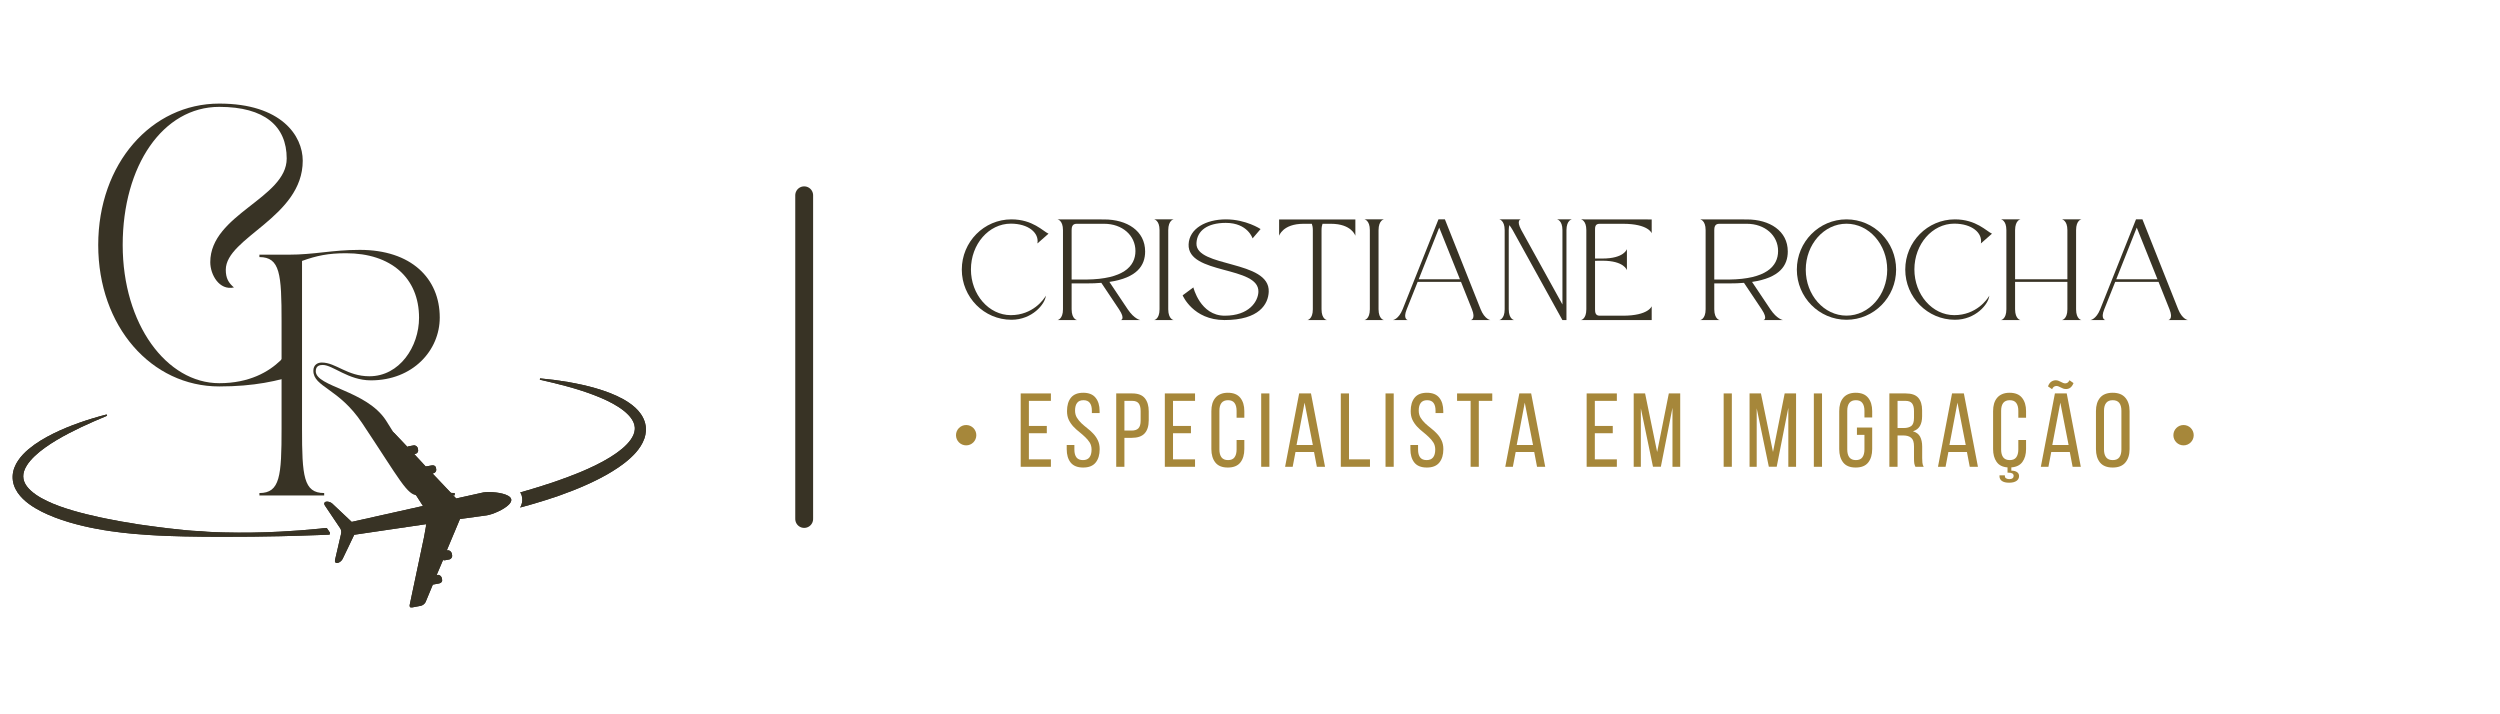 <svg xmlns="http://www.w3.org/2000/svg" xmlns:xlink="http://www.w3.org/1999/xlink" width="700" zoomAndPan="magnify" viewBox="0 0 525 150" height="200" preserveAspectRatio="xMidYMid meet" version="1.0"><defs><g/><clipPath id="78576ee183"><path d="M 42 109 L 43 109 L 43 110 L 42 110 Z M 42 109 " clip-rule="nonzero"/></clipPath><clipPath id="22ee6a7f36"><path d="M 6.938 65.32 L 136.699 82.469 L 129.727 135.223 L -0.035 118.074 Z M 6.938 65.32 " clip-rule="nonzero"/></clipPath><clipPath id="2bd0366ad7"><path d="M 6.938 65.32 L 136.699 82.469 L 129.727 135.223 L -0.035 118.074 Z M 6.938 65.32 " clip-rule="nonzero"/></clipPath><clipPath id="f716391f65"><path d="M 109 79 L 136 79 L 136 107 L 109 107 Z M 109 79 " clip-rule="nonzero"/></clipPath><clipPath id="507529425b"><path d="M 6.938 65.32 L 136.699 82.469 L 129.727 135.223 L -0.035 118.074 Z M 6.938 65.32 " clip-rule="nonzero"/></clipPath><clipPath id="df7ac7c69d"><path d="M 6.938 65.32 L 136.699 82.469 L 129.727 135.223 L -0.035 118.074 Z M 6.938 65.32 " clip-rule="nonzero"/></clipPath><clipPath id="3982db54ae"><path d="M 112.254 79.238 L 136.844 82.488 L 133.207 110.02 L 108.617 106.77 Z M 112.254 79.238 " clip-rule="nonzero"/></clipPath><clipPath id="59c3841b4f"><path d="M 112.254 79.238 L 136.711 82.469 L 133.074 110 L 108.617 106.77 Z M 112.254 79.238 " clip-rule="nonzero"/></clipPath><clipPath id="4291be195e"><path d="M 2 87 L 70 87 L 70 113 L 2 113 Z M 2 87 " clip-rule="nonzero"/></clipPath><clipPath id="bf642da462"><path d="M 6.938 65.32 L 136.699 82.469 L 129.727 135.223 L -0.035 118.074 Z M 6.938 65.32 " clip-rule="nonzero"/></clipPath><clipPath id="c2420fd8db"><path d="M 6.938 65.32 L 136.699 82.469 L 129.727 135.223 L -0.035 118.074 Z M 6.938 65.32 " clip-rule="nonzero"/></clipPath><clipPath id="3e0f8e661d"><path d="M 109 79 L 136 79 L 136 107 L 109 107 Z M 109 79 " clip-rule="nonzero"/></clipPath><clipPath id="2fbab1af0f"><path d="M 6.938 65.32 L 136.699 82.469 L 129.727 135.223 L -0.035 118.074 Z M 6.938 65.32 " clip-rule="nonzero"/></clipPath><clipPath id="7ad0fad708"><path d="M 6.938 65.32 L 136.699 82.469 L 129.727 135.223 L -0.035 118.074 Z M 6.938 65.32 " clip-rule="nonzero"/></clipPath><clipPath id="d0bbb6edbf"><path d="M 112.254 79.238 L 136.844 82.488 L 133.207 110.02 L 108.617 106.77 Z M 112.254 79.238 " clip-rule="nonzero"/></clipPath><clipPath id="1ccbc69f7c"><path d="M 112.254 79.238 L 136.711 82.469 L 133.074 110 L 108.617 106.77 Z M 112.254 79.238 " clip-rule="nonzero"/></clipPath><clipPath id="a8f982f8e2"><path d="M 2 87 L 70 87 L 70 113 L 2 113 Z M 2 87 " clip-rule="nonzero"/></clipPath><clipPath id="f891635481"><path d="M 6.938 65.32 L 136.699 82.469 L 129.727 135.223 L -0.035 118.074 Z M 6.938 65.32 " clip-rule="nonzero"/></clipPath><clipPath id="993a342490"><path d="M 6.938 65.32 L 136.699 82.469 L 129.727 135.223 L -0.035 118.074 Z M 6.938 65.32 " clip-rule="nonzero"/></clipPath><clipPath id="cb8b134c7c"><path d="M 88 129 L 89 129 L 89 130 L 88 130 Z M 88 129 " clip-rule="nonzero"/></clipPath><clipPath id="14fe6885c2"><path d="M 6.938 65.32 L 136.699 82.469 L 129.727 135.223 L -0.035 118.074 Z M 6.938 65.32 " clip-rule="nonzero"/></clipPath><clipPath id="1184a999b7"><path d="M 6.938 65.32 L 136.699 82.469 L 129.727 135.223 L -0.035 118.074 Z M 6.938 65.32 " clip-rule="nonzero"/></clipPath><clipPath id="326c35cbec"><path d="M 88.492 129.402 L 88.758 129.438 L 88.723 129.707 L 88.457 129.672 Z M 88.492 129.402 " clip-rule="nonzero"/></clipPath><clipPath id="a1482dd6d3"><path d="M 88.492 129.402 L 88.758 129.438 L 88.742 129.555 L 88.477 129.52 Z M 88.492 129.402 " clip-rule="nonzero"/></clipPath><clipPath id="637c5add1c"><path d="M 68 90 L 108 90 L 108 128 L 68 128 Z M 68 90 " clip-rule="nonzero"/></clipPath><clipPath id="cba81b6825"><path d="M 6.938 65.32 L 136.699 82.469 L 129.727 135.223 L -0.035 118.074 Z M 6.938 65.32 " clip-rule="nonzero"/></clipPath><clipPath id="99e786b03b"><path d="M 6.938 65.32 L 136.699 82.469 L 129.727 135.223 L -0.035 118.074 Z M 6.938 65.32 " clip-rule="nonzero"/></clipPath><clipPath id="1c963a9abf"><path d="M 200.758 89.254 L 205.027 89.254 L 205.027 93.527 L 200.758 93.527 Z M 200.758 89.254 " clip-rule="nonzero"/></clipPath><clipPath id="77acfc47e7"><path d="M 202.895 89.254 C 201.715 89.254 200.758 90.211 200.758 91.391 C 200.758 92.57 201.715 93.527 202.895 93.527 C 204.074 93.527 205.027 92.57 205.027 91.391 C 205.027 90.211 204.074 89.254 202.895 89.254 Z M 202.895 89.254 " clip-rule="nonzero"/></clipPath><clipPath id="cc353aeaab"><path d="M 456.41 89.254 L 460.68 89.254 L 460.68 93.527 L 456.41 93.527 Z M 456.41 89.254 " clip-rule="nonzero"/></clipPath><clipPath id="b6268f0967"><path d="M 458.547 89.254 C 457.367 89.254 456.41 90.211 456.41 91.391 C 456.41 92.57 457.367 93.527 458.547 93.527 C 459.723 93.527 460.68 92.57 460.68 91.391 C 460.68 90.211 459.723 89.254 458.547 89.254 Z M 458.547 89.254 " clip-rule="nonzero"/></clipPath></defs><path stroke-linecap="round" transform="matrix(0, -0.75, 0.75, 0, 167.005, 110.859)" fill="none" stroke-linejoin="miter" d="M 2.5 2.498 L 93.13 2.498 " stroke="#383325" stroke-width="5" stroke-opacity="1" stroke-miterlimit="4"/><g fill="#383325" fill-opacity="1"><g transform="translate(17.2, 80.012)"><g><path d="M 28.844 1.141 C 36.152 1.141 41.18 0 45.75 -1.484 L 45.75 -9.137 L 45.121 -9.137 C 45.121 -9.137 41.523 0.457 28.844 0.457 C 17.82 0.457 8.566 -11.879 8.566 -28.559 C 8.566 -45.234 17.02 -57.57 28.844 -57.57 C 38.379 -57.57 43.008 -53.516 43.008 -46.719 C 43.008 -38.379 26.957 -35.012 26.957 -24.957 C 26.957 -22.332 28.844 -18.961 31.926 -19.648 C 30.785 -20.617 30.215 -21.59 30.215 -23.359 C 30.215 -30.156 46.375 -34.383 46.375 -46.262 C 46.375 -51.461 41.922 -58.258 28.844 -58.258 C 14.621 -58.258 3.426 -45.691 3.426 -28.559 C 3.426 -11.422 14.621 1.141 28.844 1.141 Z M 28.844 1.141 "/></g></g></g><g fill="#383325" fill-opacity="1"><g transform="translate(52.961, 104.043)"><g><path d="M 1.516 0 L 15.117 0 L 15.117 -0.504 C 10.77 -0.504 10.465 -4.094 10.465 -14.055 L 10.465 -49.246 C 13.551 -50.359 15.977 -50.863 19.719 -50.863 C 29.121 -50.863 35.039 -45.707 35.039 -37.312 C 35.039 -31.246 30.941 -25.027 24.621 -25.027 C 19.922 -25.027 17.594 -27.91 14.613 -27.91 C 13.703 -27.91 12.844 -27.402 12.844 -26.191 C 12.844 -22.754 18.203 -22.551 23.105 -15.168 C 31.094 -3.184 32.512 0 34.836 0 L 42.57 0 L 42.57 -0.504 C 36.809 -0.504 32.105 -9.504 28.113 -15.723 C 24.016 -22.094 13.348 -22.801 13.348 -26.09 C 13.348 -27.25 14.207 -27.402 14.812 -27.402 C 16.938 -27.402 20.172 -24.168 24.926 -24.168 C 33.723 -24.168 39.387 -30.438 39.387 -37.363 C 39.387 -45.605 33.371 -51.57 22.602 -51.57 C 16.734 -51.57 13.145 -50.559 7.586 -50.559 L 1.516 -50.559 L 1.516 -50.055 C 5.863 -50.055 6.168 -46.465 6.168 -36.504 L 6.168 -14.055 C 6.168 -4.094 5.863 -0.504 1.516 -0.504 Z M 1.516 0 "/></g></g></g><g clip-path="url(#78576ee183)"><g clip-path="url(#22ee6a7f36)"><g clip-path="url(#2bd0366ad7)"><path fill="#383325" d="M 42.102 109.281 L 42.105 109.281 C 42.105 109.273 42.105 109.266 42.105 109.258 L 42.102 109.254 C 42.102 109.266 42.102 109.273 42.102 109.281 " fill-opacity="1" fill-rule="nonzero"/></g></g></g><g clip-path="url(#f716391f65)"><g clip-path="url(#507529425b)"><g clip-path="url(#df7ac7c69d)"><g clip-path="url(#3982db54ae)"><g clip-path="url(#59c3841b4f)"><path fill="#383325" d="M 109.23 103.41 C 109.234 103.414 109.238 103.418 109.242 103.422 C 109.289 103.496 109.32 103.562 109.387 103.641 C 109.574 103.977 109.621 104.305 109.66 104.621 C 109.738 105.23 109.609 105.793 109.371 106.309 C 109.332 106.398 109.273 106.484 109.227 106.57 C 109.223 106.574 109.219 106.578 109.219 106.582 C 109.23 106.578 109.238 106.578 109.25 106.574 C 109.484 106.512 109.715 106.449 109.949 106.387 C 110.668 106.191 111.387 105.992 112.102 105.781 C 113.945 105.246 115.777 104.664 117.594 104.023 C 119.477 103.348 121.352 102.625 123.191 101.793 C 125.031 100.965 126.848 100.059 128.594 98.98 C 129.469 98.441 130.328 97.867 131.156 97.223 C 131.98 96.578 132.777 95.871 133.504 95.055 C 133.867 94.645 134.207 94.203 134.512 93.723 C 134.82 93.242 135.09 92.719 135.293 92.152 C 135.496 91.586 135.625 90.969 135.641 90.34 C 135.648 90.184 135.645 90.023 135.633 89.867 L 135.625 89.75 L 135.613 89.621 L 135.586 89.402 C 135.535 89.086 135.465 88.781 135.363 88.488 C 135.168 87.902 134.879 87.367 134.539 86.891 C 134.203 86.414 133.82 85.996 133.414 85.621 C 132.602 84.879 131.711 84.293 130.801 83.789 C 128.977 82.793 127.066 82.105 125.141 81.543 C 123.215 80.98 121.262 80.566 119.305 80.223 C 117.348 79.887 115.379 79.633 113.41 79.457 L 113.367 79.742 C 115.293 80.168 117.207 80.621 119.102 81.145 C 120.992 81.66 122.859 82.25 124.672 82.938 C 125.578 83.285 126.473 83.656 127.34 84.066 C 128.203 84.477 129.047 84.926 129.832 85.43 C 130.613 85.934 131.348 86.492 131.953 87.125 C 132.551 87.75 133.016 88.449 133.203 89.16 C 133.25 89.336 133.281 89.52 133.297 89.688 L 133.309 89.84 L 133.309 89.961 C 133.309 90.051 133.305 90.137 133.301 90.227 C 133.27 90.582 133.18 90.941 133.031 91.297 C 132.738 92.008 132.227 92.695 131.617 93.324 C 131.008 93.961 130.301 94.543 129.547 95.078 C 128.793 95.617 128 96.117 127.176 96.586 C 125.527 97.516 123.789 98.336 122.016 99.082 C 120.238 99.82 118.422 100.508 116.586 101.133 C 115.668 101.441 114.746 101.754 113.816 102.043 C 113.293 102.211 112.766 102.371 112.234 102.531 C 111.832 102.652 111.426 102.773 111.023 102.895 C 110.473 103.055 109.926 103.215 109.371 103.371 C 109.367 103.371 109.363 103.371 109.359 103.375 C 109.316 103.383 109.273 103.398 109.23 103.41 " fill-opacity="1" fill-rule="nonzero"/></g></g></g></g></g><g clip-path="url(#4291be195e)"><g clip-path="url(#bf642da462)"><g clip-path="url(#c2420fd8db)"><path fill="#383325" d="M 2.652 99.996 C 2.629 100.617 2.719 101.25 2.906 101.84 C 3.098 102.43 3.383 102.973 3.711 103.457 C 4.379 104.426 5.207 105.18 6.07 105.82 C 6.938 106.461 7.848 106.988 8.773 107.457 C 9.699 107.93 10.648 108.324 11.602 108.691 C 13.508 109.414 15.449 109.98 17.406 110.441 C 18.383 110.672 19.363 110.883 20.348 111.062 C 21.332 111.25 22.32 111.41 23.309 111.551 C 24.852 111.777 26.395 111.953 27.941 112.094 C 28.945 112.188 29.949 112.262 30.949 112.328 C 32.363 112.422 33.777 112.492 35.191 112.547 C 37.559 112.637 39.922 112.684 42.285 112.707 C 43.242 112.715 44.199 112.723 45.156 112.727 C 45.793 112.73 46.43 112.73 47.066 112.73 C 51.016 112.734 54.969 112.695 58.918 112.605 C 61.559 112.539 64.219 112.469 66.859 112.367 C 67.633 112.34 68.352 112.297 69.203 112.273 L 69.207 112.266 L 69.297 111.871 L 68.617 110.875 C 68.09 110.883 67.523 110.969 67.055 111.031 L 67.055 111.023 C 64.359 111.293 61.617 111.504 58.902 111.641 C 54.969 111.844 51.016 111.91 47.082 111.809 C 46.949 111.805 46.809 111.801 46.676 111.797 C 46.535 111.793 46.395 111.789 46.254 111.785 C 46.113 111.781 45.973 111.777 45.832 111.77 C 45.77 111.77 45.707 111.766 45.645 111.762 C 45.551 111.762 45.48 111.758 45.387 111.754 C 45.289 111.75 45.199 111.746 45.125 111.746 C 44.973 111.734 44.965 111.738 44.898 111.734 C 44.73 111.73 44.547 111.719 44.383 111.715 C 44.379 111.711 44.371 111.711 44.367 111.711 C 44.129 111.699 43.887 111.688 43.645 111.676 C 43.406 111.664 43.168 111.629 42.926 111.617 C 42.688 111.602 42.445 111.586 42.207 111.555 L 42.203 111.555 C 39.891 111.477 37.602 111.211 35.316 110.945 C 33.703 110.762 32.102 110.527 30.5 110.316 L 30.492 110.312 C 29.488 110.18 28.484 110.047 27.492 109.84 L 27.48 109.84 C 26.211 109.672 24.957 109.418 23.707 109.18 C 23.227 109.086 22.75 109 22.273 108.902 C 21.797 108.805 21.32 108.711 20.844 108.605 C 19.898 108.395 18.949 108.184 18.012 107.949 C 16.137 107.477 14.281 106.949 12.492 106.301 C 11.598 105.977 10.723 105.613 9.879 105.211 C 9.039 104.809 8.227 104.359 7.496 103.848 C 6.766 103.332 6.102 102.754 5.629 102.109 C 5.156 101.461 4.887 100.77 4.883 100.043 C 4.871 99.316 5.141 98.551 5.582 97.82 C 6.023 97.09 6.633 96.406 7.301 95.766 C 7.973 95.125 8.715 94.535 9.492 93.98 C 10.266 93.422 11.078 92.902 11.91 92.406 C 13.574 91.414 15.316 90.527 17.086 89.684 C 18.859 88.848 20.668 88.066 22.492 87.309 L 22.398 87.035 C 20.48 87.527 18.578 88.094 16.703 88.758 C 14.828 89.414 12.98 90.168 11.176 91.059 C 9.379 91.957 7.617 92.977 6.012 94.32 C 5.215 94.996 4.453 95.758 3.824 96.684 C 3.508 97.148 3.227 97.652 3.02 98.211 C 2.809 98.766 2.676 99.371 2.652 99.996 " fill-opacity="1" fill-rule="nonzero"/></g></g></g><g clip-path="url(#3e0f8e661d)"><g clip-path="url(#2fbab1af0f)"><g clip-path="url(#7ad0fad708)"><g clip-path="url(#d0bbb6edbf)"><g clip-path="url(#1ccbc69f7c)"><path fill="#383325" d="M 109.23 103.41 C 109.234 103.414 109.238 103.418 109.242 103.422 C 109.289 103.496 109.32 103.562 109.387 103.641 C 109.574 103.977 109.621 104.305 109.66 104.621 C 109.738 105.23 109.609 105.793 109.371 106.309 C 109.332 106.398 109.273 106.484 109.227 106.57 C 109.223 106.574 109.219 106.578 109.219 106.582 C 109.23 106.578 109.238 106.578 109.25 106.574 C 109.484 106.512 109.715 106.449 109.949 106.387 C 110.668 106.191 111.387 105.992 112.102 105.781 C 113.945 105.246 115.777 104.664 117.594 104.023 C 119.477 103.348 121.352 102.625 123.191 101.793 C 125.031 100.965 126.848 100.059 128.594 98.98 C 129.469 98.441 130.328 97.867 131.156 97.223 C 131.98 96.578 132.777 95.871 133.504 95.055 C 133.867 94.645 134.207 94.203 134.512 93.723 C 134.82 93.242 135.09 92.719 135.293 92.152 C 135.496 91.586 135.625 90.969 135.641 90.34 C 135.648 90.184 135.645 90.023 135.633 89.867 L 135.625 89.75 L 135.613 89.621 L 135.586 89.402 C 135.535 89.086 135.465 88.781 135.363 88.488 C 135.168 87.902 134.879 87.367 134.539 86.891 C 134.203 86.414 133.82 85.996 133.414 85.621 C 132.602 84.879 131.711 84.293 130.801 83.789 C 128.977 82.793 127.066 82.105 125.141 81.543 C 123.215 80.98 121.262 80.566 119.305 80.223 C 117.348 79.887 115.379 79.633 113.41 79.457 L 113.367 79.742 C 115.293 80.168 117.207 80.621 119.102 81.145 C 120.992 81.66 122.859 82.25 124.672 82.938 C 125.578 83.285 126.473 83.656 127.34 84.066 C 128.203 84.477 129.047 84.926 129.832 85.43 C 130.613 85.934 131.348 86.492 131.953 87.125 C 132.551 87.75 133.016 88.449 133.203 89.16 C 133.25 89.336 133.281 89.52 133.297 89.688 L 133.309 89.84 L 133.309 89.961 C 133.309 90.051 133.305 90.137 133.301 90.227 C 133.27 90.582 133.18 90.941 133.031 91.297 C 132.738 92.008 132.227 92.695 131.617 93.324 C 131.008 93.961 130.301 94.543 129.547 95.078 C 128.793 95.617 128 96.117 127.176 96.586 C 125.527 97.516 123.789 98.336 122.016 99.082 C 120.238 99.82 118.422 100.508 116.586 101.133 C 115.668 101.441 114.746 101.754 113.816 102.043 C 113.293 102.211 112.766 102.371 112.234 102.531 C 111.832 102.652 111.426 102.773 111.023 102.895 C 110.473 103.055 109.926 103.215 109.371 103.371 C 109.367 103.371 109.363 103.371 109.359 103.375 C 109.316 103.383 109.273 103.398 109.23 103.41 " fill-opacity="1" fill-rule="nonzero"/></g></g></g></g></g><g clip-path="url(#a8f982f8e2)"><g clip-path="url(#f891635481)"><g clip-path="url(#993a342490)"><path fill="#383325" d="M 2.652 99.996 C 2.629 100.617 2.719 101.25 2.906 101.84 C 3.098 102.43 3.383 102.973 3.711 103.457 C 4.379 104.426 5.207 105.18 6.07 105.82 C 6.938 106.461 7.848 106.988 8.773 107.457 C 9.699 107.93 10.648 108.324 11.602 108.691 C 13.508 109.414 15.449 109.98 17.406 110.441 C 18.383 110.672 19.363 110.883 20.348 111.062 C 21.332 111.25 22.32 111.41 23.309 111.551 C 24.852 111.777 26.395 111.953 27.941 112.094 C 28.945 112.188 29.949 112.262 30.949 112.328 C 32.363 112.422 33.777 112.492 35.191 112.547 C 37.559 112.637 39.922 112.684 42.285 112.707 C 43.242 112.715 44.199 112.723 45.156 112.727 C 45.793 112.73 46.43 112.73 47.066 112.73 C 51.016 112.734 54.969 112.695 58.918 112.605 C 61.559 112.539 64.219 112.469 66.859 112.367 C 67.633 112.34 68.352 112.297 69.203 112.273 L 69.207 112.266 L 69.297 111.871 L 68.617 110.875 C 68.09 110.883 67.551 110.977 67.016 111.031 C 64.309 111.297 61.598 111.508 58.883 111.645 C 54.949 111.848 51.012 111.914 47.078 111.809 C 46.801 111.805 46.527 111.797 46.25 111.785 C 46.109 111.781 45.973 111.777 45.832 111.77 C 45.77 111.77 45.707 111.766 45.645 111.762 C 45.551 111.762 45.453 111.758 45.359 111.754 C 45.266 111.75 45.176 111.746 45.082 111.742 C 45.012 111.738 44.941 111.738 44.871 111.73 C 44.703 111.727 44.535 111.719 44.367 111.711 C 44.367 111.711 44.363 111.711 44.359 111.711 C 44.121 111.699 43.883 111.688 43.641 111.676 C 43.402 111.66 43.164 111.629 42.926 111.617 C 42.688 111.602 42.445 111.586 42.207 111.555 L 42.203 111.555 C 39.891 111.477 37.602 111.211 35.316 110.945 C 33.703 110.762 32.102 110.527 30.5 110.316 L 30.492 110.312 C 29.488 110.18 28.484 110.047 27.492 109.84 L 27.48 109.84 C 26.211 109.672 24.957 109.418 23.707 109.18 C 23.227 109.086 22.75 109 22.273 108.902 C 21.797 108.805 21.32 108.711 20.844 108.605 C 19.898 108.395 18.949 108.184 18.012 107.949 C 16.137 107.477 14.281 106.949 12.492 106.301 C 11.598 105.977 10.723 105.613 9.879 105.211 C 9.039 104.809 8.227 104.359 7.496 103.848 C 6.766 103.332 6.102 102.754 5.629 102.109 C 5.156 101.461 4.887 100.77 4.883 100.043 C 4.871 99.316 5.141 98.551 5.582 97.82 C 6.023 97.09 6.633 96.406 7.301 95.766 C 7.973 95.125 8.715 94.535 9.492 93.98 C 10.266 93.422 11.078 92.902 11.91 92.406 C 13.574 91.414 15.316 90.527 17.086 89.684 C 18.859 88.848 20.668 88.066 22.492 87.309 L 22.398 87.035 C 20.48 87.527 18.578 88.094 16.703 88.758 C 14.828 89.414 12.98 90.168 11.176 91.059 C 9.379 91.957 7.617 92.977 6.012 94.32 C 5.215 94.996 4.453 95.758 3.824 96.684 C 3.508 97.148 3.227 97.652 3.02 98.211 C 2.809 98.766 2.676 99.371 2.652 99.996 " fill-opacity="1" fill-rule="nonzero"/></g></g></g><g clip-path="url(#cb8b134c7c)"><g clip-path="url(#14fe6885c2)"><g clip-path="url(#1184a999b7)"><g clip-path="url(#326c35cbec)"><g clip-path="url(#a1482dd6d3)"><path fill="#383325" d="M 88.504 129.504 C 88.504 129.508 88.504 129.512 88.504 129.512 C 88.504 129.516 88.504 129.52 88.504 129.523 L 88.535 129.516 C 88.527 129.512 88.516 129.508 88.504 129.504 " fill-opacity="1" fill-rule="nonzero"/></g></g></g></g></g><g clip-path="url(#637c5add1c)"><g clip-path="url(#cba81b6825)"><g clip-path="url(#99e786b03b)"><path fill="#383325" d="M 68.215 106.133 L 69.75 108.422 L 70.168 109.043 L 71.188 110.562 L 71.508 111.043 C 71.602 111.18 71.691 111.668 71.656 111.832 L 71.594 112.152 C 71.598 112.148 71.613 112.152 71.613 112.148 L 71.613 112.156 L 71.074 114.473 L 71.074 114.477 L 70.352 117.598 C 70.254 118.016 70.492 118.297 70.883 118.227 C 71.277 118.152 71.754 117.773 71.941 117.387 L 73.406 114.348 L 73.406 114.344 L 74.383 112.301 L 78.242 111.73 L 78.523 111.691 L 78.527 111.688 L 89.516 110.07 L 89.426 110.465 L 89.43 110.473 L 89.461 110.48 L 89.035 112.855 L 89.031 112.867 L 86.043 126.992 C 85.98 127.289 86.043 127.531 86.27 127.562 L 86.281 127.562 C 86.371 127.574 86.473 127.574 86.582 127.555 L 88.348 127.223 C 88.758 127.148 89.227 126.781 89.387 126.395 L 90.902 122.75 C 91.008 122.773 91.105 122.73 91.219 122.707 L 91.992 122.562 L 92.203 122.527 C 92.613 122.449 92.922 122.148 92.844 121.738 L 92.789 121.438 C 92.766 121.305 92.703 121.18 92.621 121.066 C 92.438 120.836 92.148 120.68 91.871 120.73 L 91.691 120.762 L 93.039 117.598 C 93.141 117.625 93.262 117.688 93.371 117.668 L 93.777 117.59 L 94.328 117.488 C 94.738 117.414 95.02 117.004 94.945 116.594 L 94.891 116.293 C 94.84 116.027 94.641 115.766 94.391 115.637 C 94.262 115.57 94.113 115.539 93.973 115.566 L 93.824 115.59 L 95.324 112.012 L 95.395 111.852 L 96.445 109.344 L 96.594 108.988 L 102.113 108.238 L 102.16 108.234 C 103.43 108.043 105.793 107.031 106.848 105.977 C 107.207 105.613 107.414 105.246 107.371 104.906 C 107.332 104.586 107.074 104.32 106.688 104.105 C 105.445 103.406 102.844 103.207 101.543 103.402 C 101.52 103.406 99.5 103.852 96.551 104.512 C 96.453 104.535 96.355 104.555 96.258 104.578 C 96.109 104.609 95.957 104.645 95.805 104.68 L 95.625 104.492 L 95.512 104.371 L 93.902 102.668 L 90.832 99.43 L 90.98 99.402 C 91.391 99.324 91.68 98.941 91.602 98.531 L 91.547 98.234 C 91.473 97.824 91.082 97.656 90.672 97.734 L 89.715 97.91 C 89.605 97.93 89.492 97.902 89.406 97.965 L 86.992 95.363 L 87.172 95.332 C 87.582 95.254 87.879 94.891 87.801 94.48 L 87.746 94.18 C 87.672 93.77 87.25 93.457 86.836 93.535 L 85.852 93.719 C 85.742 93.738 85.641 93.785 85.555 93.844 L 82.836 90.977 C 82.547 90.676 81.969 90.453 81.559 90.531 L 79.797 90.859 C 79.383 90.934 79.238 91.316 79.465 91.668 L 86.957 103.348 L 88.469 105.699 L 88.82 106.25 C 88.602 106.301 88.383 106.348 88.164 106.398 C 82.184 107.734 76 109.121 73.859 109.598 L 72.289 108.121 L 70.512 106.445 L 69.777 105.754 C 69.465 105.461 68.887 105.277 68.496 105.352 C 68.102 105.422 67.977 105.773 68.215 106.133 " fill-opacity="1" fill-rule="nonzero"/><path fill="#383325" d="M 68.215 106.133 L 69.75 108.422 L 70.168 109.043 L 71.188 110.562 L 71.508 111.043 C 71.602 111.18 71.703 111.672 71.668 111.832 L 71.613 112.148 L 71.613 112.156 L 71.074 114.473 L 71.074 114.477 L 70.352 117.598 C 70.254 118.016 70.492 118.297 70.883 118.227 C 71.277 118.152 71.754 117.773 71.941 117.387 L 73.406 114.348 L 73.406 114.344 L 74.383 112.301 L 78.242 111.73 L 78.523 111.691 L 78.527 111.688 L 89.516 110.07 L 89.426 110.465 L 89.43 110.473 L 89.461 110.48 L 89.035 112.855 L 89.031 112.867 L 86.043 126.992 C 85.98 127.289 86.043 127.531 86.27 127.562 L 86.281 127.562 C 86.371 127.574 86.473 127.574 86.582 127.555 L 88.348 127.223 C 88.758 127.148 89.227 126.781 89.387 126.395 L 90.902 122.75 C 91.008 122.773 91.105 122.73 91.219 122.707 L 91.992 122.562 L 92.203 122.527 C 92.613 122.449 92.922 122.148 92.844 121.738 L 92.789 121.438 C 92.766 121.305 92.703 121.18 92.621 121.066 C 92.438 120.836 92.148 120.68 91.871 120.73 L 91.691 120.762 L 93.039 117.598 C 93.141 117.625 93.262 117.688 93.371 117.668 L 93.777 117.59 L 94.328 117.488 C 94.738 117.414 95.02 117.004 94.945 116.594 L 94.891 116.293 C 94.84 116.027 94.641 115.766 94.391 115.637 C 94.262 115.57 94.113 115.539 93.973 115.566 L 93.824 115.59 L 95.324 112.012 L 95.395 111.852 L 96.445 109.344 L 96.594 108.988 L 102.113 108.238 L 102.16 108.234 C 103.43 108.043 105.793 107.031 106.848 105.977 C 107.207 105.613 107.414 105.246 107.371 104.906 C 107.332 104.586 107.074 104.32 106.688 104.105 C 105.445 103.406 102.844 103.207 101.543 103.402 C 101.52 103.406 99.5 103.852 96.551 104.512 C 96.453 104.535 96.355 104.555 96.258 104.578 C 96.109 104.609 95.957 104.645 95.805 104.68 L 95.625 104.492 L 95.512 104.371 L 93.902 102.668 L 90.832 99.43 L 90.98 99.402 C 91.391 99.324 91.68 98.941 91.602 98.531 L 91.547 98.234 C 91.473 97.824 91.082 97.656 90.672 97.734 L 89.715 97.91 C 89.605 97.93 89.492 97.902 89.406 97.965 L 86.992 95.363 L 87.172 95.332 C 87.582 95.254 87.879 94.891 87.801 94.48 L 87.746 94.18 C 87.672 93.77 87.25 93.457 86.836 93.535 L 85.852 93.719 C 85.742 93.738 85.641 93.785 85.555 93.844 L 82.836 90.977 C 82.547 90.676 81.969 90.453 81.559 90.531 L 79.797 90.859 C 79.383 90.934 79.238 91.316 79.465 91.668 L 86.957 103.348 L 88.469 105.699 L 88.82 106.25 C 88.602 106.301 88.383 106.348 88.164 106.398 C 82.184 107.734 76 109.121 73.859 109.598 L 72.289 108.121 L 70.512 106.445 L 69.777 105.754 C 69.465 105.461 68.887 105.277 68.496 105.352 C 68.102 105.422 67.977 105.773 68.215 106.133 " fill-opacity="1" fill-rule="nonzero"/></g></g></g><g clip-path="url(#1c963a9abf)"><g clip-path="url(#77acfc47e7)"><path fill="#a6873a" d="M 200.758 89.254 L 205.027 89.254 L 205.027 93.527 L 200.758 93.527 Z M 200.758 89.254 " fill-opacity="1" fill-rule="nonzero"/></g></g><g clip-path="url(#cc353aeaab)"><g clip-path="url(#b6268f0967)"><path fill="#a6873a" d="M 456.41 89.254 L 460.68 89.254 L 460.68 93.527 L 456.41 93.527 Z M 456.41 89.254 " fill-opacity="1" fill-rule="nonzero"/></g></g><g fill="#a6873a" fill-opacity="1"><g transform="translate(213.471, 98.026)"><g><path d="M 6.359 -8.578 L 6.359 -7.047 L 2.594 -7.047 L 2.594 -1.562 L 7.219 -1.562 L 7.219 0 L 0.875 0 L 0.875 -15.406 L 7.219 -15.406 L 7.219 -13.844 L 2.594 -13.844 L 2.594 -8.578 Z M 6.359 -8.578 "/></g></g></g><g fill="#a6873a" fill-opacity="1"><g transform="translate(223.37, 98.026)"><g><path d="M 4.109 -15.547 C 5.285 -15.547 6.148 -15.195 6.703 -14.5 C 7.266 -13.812 7.547 -12.879 7.547 -11.703 L 7.547 -11.281 L 5.922 -11.281 L 5.922 -11.797 C 5.922 -12.492 5.781 -13.031 5.5 -13.406 C 5.219 -13.789 4.77 -13.984 4.156 -13.984 C 3.539 -13.984 3.094 -13.789 2.812 -13.406 C 2.531 -13.031 2.391 -12.5 2.391 -11.812 C 2.391 -11.238 2.52 -10.738 2.781 -10.312 C 3.039 -9.895 3.359 -9.504 3.734 -9.141 C 4.117 -8.785 4.535 -8.43 4.984 -8.078 C 5.43 -7.734 5.844 -7.359 6.219 -6.953 C 6.602 -6.547 6.922 -6.082 7.172 -5.562 C 7.43 -5.039 7.562 -4.422 7.562 -3.703 C 7.562 -2.523 7.281 -1.586 6.719 -0.891 C 6.156 -0.191 5.281 0.156 4.094 0.156 C 2.906 0.156 2.031 -0.191 1.469 -0.891 C 0.914 -1.586 0.641 -2.523 0.641 -3.703 L 0.641 -4.578 L 2.25 -4.578 L 2.25 -3.609 C 2.25 -2.898 2.395 -2.352 2.688 -1.969 C 2.977 -1.594 3.43 -1.406 4.047 -1.406 C 4.66 -1.406 5.113 -1.594 5.406 -1.969 C 5.707 -2.352 5.859 -2.898 5.859 -3.609 C 5.859 -4.18 5.727 -4.676 5.469 -5.094 C 5.207 -5.508 4.883 -5.895 4.5 -6.25 C 4.125 -6.613 3.719 -6.969 3.281 -7.312 C 2.844 -7.656 2.43 -8.031 2.047 -8.438 C 1.66 -8.852 1.336 -9.32 1.078 -9.844 C 0.828 -10.363 0.703 -10.984 0.703 -11.703 C 0.703 -12.891 0.977 -13.828 1.531 -14.516 C 2.094 -15.203 2.953 -15.547 4.109 -15.547 Z M 4.109 -15.547 "/></g></g></g><g fill="#a6873a" fill-opacity="1"><g transform="translate(233.532, 98.026)"><g><path d="M 4.25 -15.406 C 5.469 -15.406 6.348 -15.066 6.891 -14.391 C 7.43 -13.723 7.703 -12.805 7.703 -11.641 L 7.703 -9.797 C 7.703 -8.555 7.41 -7.625 6.828 -7 C 6.254 -6.383 5.348 -6.078 4.109 -6.078 L 2.594 -6.078 L 2.594 0 L 0.875 0 L 0.875 -15.406 Z M 4.109 -7.609 C 4.754 -7.609 5.227 -7.766 5.531 -8.078 C 5.844 -8.398 6 -8.938 6 -9.688 L 6 -11.719 C 6 -12.426 5.863 -12.957 5.594 -13.312 C 5.32 -13.664 4.875 -13.844 4.25 -13.844 L 2.594 -13.844 L 2.594 -7.609 Z M 4.109 -7.609 "/></g></g></g><g fill="#a6873a" fill-opacity="1"><g transform="translate(243.739, 98.026)"><g><path d="M 6.359 -8.578 L 6.359 -7.047 L 2.594 -7.047 L 2.594 -1.562 L 7.219 -1.562 L 7.219 0 L 0.875 0 L 0.875 -15.406 L 7.219 -15.406 L 7.219 -13.844 L 2.594 -13.844 L 2.594 -8.578 Z M 6.359 -8.578 "/></g></g></g><g fill="#a6873a" fill-opacity="1"><g transform="translate(253.637, 98.026)"><g><path d="M 4.203 -15.547 C 5.391 -15.547 6.266 -15.191 6.828 -14.484 C 7.391 -13.785 7.672 -12.852 7.672 -11.688 L 7.672 -10.297 L 6.047 -10.297 L 6.047 -11.766 C 6.047 -12.473 5.898 -13.02 5.609 -13.406 C 5.328 -13.789 4.875 -13.984 4.25 -13.984 C 3.633 -13.984 3.176 -13.789 2.875 -13.406 C 2.582 -13.02 2.438 -12.473 2.438 -11.766 L 2.438 -3.625 C 2.438 -2.926 2.582 -2.379 2.875 -1.984 C 3.176 -1.598 3.633 -1.406 4.25 -1.406 C 4.875 -1.406 5.328 -1.598 5.609 -1.984 C 5.898 -2.379 6.047 -2.926 6.047 -3.625 L 6.047 -5.625 L 7.672 -5.625 L 7.672 -3.719 C 7.672 -2.539 7.391 -1.598 6.828 -0.891 C 6.266 -0.191 5.391 0.156 4.203 0.156 C 3.023 0.156 2.156 -0.191 1.594 -0.891 C 1.031 -1.598 0.75 -2.539 0.75 -3.719 L 0.75 -11.688 C 0.75 -12.27 0.816 -12.797 0.953 -13.266 C 1.098 -13.742 1.312 -14.148 1.594 -14.484 C 1.883 -14.828 2.242 -15.086 2.672 -15.266 C 3.109 -15.453 3.617 -15.547 4.203 -15.547 Z M 4.203 -15.547 "/></g></g></g><g fill="#a6873a" fill-opacity="1"><g transform="translate(263.976, 98.026)"><g><path d="M 2.594 -15.406 L 2.594 0 L 0.875 0 L 0.875 -15.406 Z M 2.594 -15.406 "/></g></g></g><g fill="#a6873a" fill-opacity="1"><g transform="translate(269.431, 98.026)"><g><path d="M 2.625 -3.109 L 2.031 0 L 0.438 0 L 3.391 -15.406 L 5.875 -15.406 L 8.828 0 L 7.109 0 L 6.516 -3.109 Z M 2.844 -4.578 L 6.266 -4.578 L 4.531 -13.469 Z M 2.844 -4.578 "/></g></g></g><g fill="#a6873a" fill-opacity="1"><g transform="translate(280.694, 98.026)"><g><path d="M 0.875 0 L 0.875 -15.406 L 2.594 -15.406 L 2.594 -1.562 L 7 -1.562 L 7 0 Z M 0.875 0 "/></g></g></g><g fill="#a6873a" fill-opacity="1"><g transform="translate(290.086, 98.026)"><g><path d="M 2.594 -15.406 L 2.594 0 L 0.875 0 L 0.875 -15.406 Z M 2.594 -15.406 "/></g></g></g><g fill="#a6873a" fill-opacity="1"><g transform="translate(295.542, 98.026)"><g><path d="M 4.109 -15.547 C 5.285 -15.547 6.148 -15.195 6.703 -14.5 C 7.266 -13.812 7.547 -12.879 7.547 -11.703 L 7.547 -11.281 L 5.922 -11.281 L 5.922 -11.797 C 5.922 -12.492 5.781 -13.031 5.5 -13.406 C 5.219 -13.789 4.77 -13.984 4.156 -13.984 C 3.539 -13.984 3.094 -13.789 2.812 -13.406 C 2.531 -13.031 2.391 -12.5 2.391 -11.812 C 2.391 -11.238 2.52 -10.738 2.781 -10.312 C 3.039 -9.895 3.359 -9.504 3.734 -9.141 C 4.117 -8.785 4.535 -8.43 4.984 -8.078 C 5.43 -7.734 5.844 -7.359 6.219 -6.953 C 6.602 -6.547 6.922 -6.082 7.172 -5.562 C 7.43 -5.039 7.562 -4.422 7.562 -3.703 C 7.562 -2.523 7.281 -1.586 6.719 -0.891 C 6.156 -0.191 5.281 0.156 4.094 0.156 C 2.906 0.156 2.031 -0.191 1.469 -0.891 C 0.914 -1.586 0.641 -2.523 0.641 -3.703 L 0.641 -4.578 L 2.25 -4.578 L 2.25 -3.609 C 2.25 -2.898 2.395 -2.352 2.688 -1.969 C 2.977 -1.594 3.43 -1.406 4.047 -1.406 C 4.66 -1.406 5.113 -1.594 5.406 -1.969 C 5.707 -2.352 5.859 -2.898 5.859 -3.609 C 5.859 -4.18 5.727 -4.676 5.469 -5.094 C 5.207 -5.508 4.883 -5.895 4.5 -6.25 C 4.125 -6.613 3.719 -6.969 3.281 -7.312 C 2.844 -7.656 2.43 -8.031 2.047 -8.438 C 1.66 -8.852 1.336 -9.32 1.078 -9.844 C 0.828 -10.363 0.703 -10.984 0.703 -11.703 C 0.703 -12.891 0.977 -13.828 1.531 -14.516 C 2.094 -15.203 2.953 -15.547 4.109 -15.547 Z M 4.109 -15.547 "/></g></g></g><g fill="#a6873a" fill-opacity="1"><g transform="translate(305.704, 98.026)"><g><path d="M 3.125 0 L 3.125 -13.844 L 0.281 -13.844 L 0.281 -15.406 L 7.672 -15.406 L 7.672 -13.844 L 4.844 -13.844 L 4.844 0 Z M 3.125 0 "/></g></g></g><g fill="#a6873a" fill-opacity="1"><g transform="translate(315.669, 98.026)"><g><path d="M 2.625 -3.109 L 2.031 0 L 0.438 0 L 3.391 -15.406 L 5.875 -15.406 L 8.828 0 L 7.109 0 L 6.516 -3.109 Z M 2.844 -4.578 L 6.266 -4.578 L 4.531 -13.469 Z M 2.844 -4.578 "/></g></g></g><g fill="#a6873a" fill-opacity="1"><g transform="translate(326.931, 98.026)"><g/></g></g><g fill="#a6873a" fill-opacity="1"><g transform="translate(332.321, 98.026)"><g><path d="M 6.359 -8.578 L 6.359 -7.047 L 2.594 -7.047 L 2.594 -1.562 L 7.219 -1.562 L 7.219 0 L 0.875 0 L 0.875 -15.406 L 7.219 -15.406 L 7.219 -13.844 L 2.594 -13.844 L 2.594 -8.578 Z M 6.359 -8.578 "/></g></g></g><g fill="#a6873a" fill-opacity="1"><g transform="translate(342.219, 98.026)"><g><path d="M 6.562 -0.016 L 4.906 -0.016 L 2.359 -12.281 L 2.359 0 L 0.859 0 L 0.859 -15.406 L 3.25 -15.406 L 5.781 -3.109 L 8.234 -15.406 L 10.625 -15.406 L 10.625 0 L 9 0 L 9 -12.391 Z M 6.562 -0.016 "/></g></g></g><g fill="#a6873a" fill-opacity="1"><g transform="translate(355.703, 98.026)"><g/></g></g><g fill="#a6873a" fill-opacity="1"><g transform="translate(361.093, 98.026)"><g><path d="M 2.594 -15.406 L 2.594 0 L 0.875 0 L 0.875 -15.406 Z M 2.594 -15.406 "/></g></g></g><g fill="#a6873a" fill-opacity="1"><g transform="translate(366.548, 98.026)"><g><path d="M 6.562 -0.016 L 4.906 -0.016 L 2.359 -12.281 L 2.359 0 L 0.859 0 L 0.859 -15.406 L 3.25 -15.406 L 5.781 -3.109 L 8.234 -15.406 L 10.625 -15.406 L 10.625 0 L 9 0 L 9 -12.391 Z M 6.562 -0.016 "/></g></g></g><g fill="#a6873a" fill-opacity="1"><g transform="translate(380.032, 98.026)"><g><path d="M 2.594 -15.406 L 2.594 0 L 0.875 0 L 0.875 -15.406 Z M 2.594 -15.406 "/></g></g></g><g fill="#a6873a" fill-opacity="1"><g transform="translate(385.487, 98.026)"><g><path d="M 4.203 -15.547 C 5.391 -15.547 6.266 -15.191 6.828 -14.484 C 7.391 -13.785 7.672 -12.852 7.672 -11.688 L 7.672 -10.359 L 6.047 -10.359 L 6.047 -11.766 C 6.047 -12.473 5.898 -13.02 5.609 -13.406 C 5.328 -13.789 4.875 -13.984 4.25 -13.984 C 3.633 -13.984 3.176 -13.789 2.875 -13.406 C 2.582 -13.02 2.438 -12.473 2.438 -11.766 L 2.438 -3.625 C 2.438 -2.926 2.582 -2.379 2.875 -1.984 C 3.176 -1.598 3.633 -1.406 4.25 -1.406 C 4.875 -1.406 5.328 -1.598 5.609 -1.984 C 5.898 -2.379 6.047 -2.926 6.047 -3.625 L 6.047 -6.703 L 4.469 -6.703 L 4.469 -8.25 L 7.672 -8.25 L 7.672 -3.719 C 7.672 -2.539 7.391 -1.598 6.828 -0.891 C 6.266 -0.191 5.391 0.156 4.203 0.156 C 3.023 0.156 2.156 -0.191 1.594 -0.891 C 1.031 -1.598 0.75 -2.539 0.75 -3.719 L 0.75 -11.688 C 0.75 -12.27 0.816 -12.797 0.953 -13.266 C 1.098 -13.742 1.312 -14.148 1.594 -14.484 C 1.883 -14.828 2.242 -15.086 2.672 -15.266 C 3.109 -15.453 3.617 -15.547 4.203 -15.547 Z M 4.203 -15.547 "/></g></g></g><g fill="#a6873a" fill-opacity="1"><g transform="translate(395.892, 98.026)"><g><path d="M 4.312 -15.406 C 5.531 -15.406 6.406 -15.102 6.938 -14.5 C 7.477 -13.895 7.75 -13.02 7.75 -11.875 L 7.75 -10.625 C 7.75 -9.77 7.594 -9.078 7.281 -8.547 C 6.969 -8.023 6.484 -7.66 5.828 -7.453 C 6.535 -7.254 7.035 -6.879 7.328 -6.328 C 7.617 -5.773 7.766 -5.082 7.766 -4.25 L 7.766 -1.844 C 7.766 -1.508 7.781 -1.18 7.812 -0.859 C 7.844 -0.547 7.93 -0.258 8.078 0 L 6.344 0 C 6.238 -0.219 6.16 -0.453 6.109 -0.703 C 6.066 -0.961 6.047 -1.352 6.047 -1.875 L 6.047 -4.297 C 6.047 -5.16 5.852 -5.754 5.469 -6.078 C 5.082 -6.41 4.531 -6.578 3.812 -6.578 L 2.594 -6.578 L 2.594 0 L 0.875 0 L 0.875 -15.406 Z M 3.875 -8.141 C 4.562 -8.141 5.094 -8.281 5.469 -8.562 C 5.852 -8.852 6.047 -9.414 6.047 -10.25 L 6.047 -11.719 C 6.047 -12.426 5.91 -12.957 5.641 -13.312 C 5.367 -13.664 4.91 -13.844 4.266 -13.844 L 2.594 -13.844 L 2.594 -8.141 Z M 3.875 -8.141 "/></g></g></g><g fill="#a6873a" fill-opacity="1"><g transform="translate(406.538, 98.026)"><g><path d="M 2.625 -3.109 L 2.031 0 L 0.438 0 L 3.391 -15.406 L 5.875 -15.406 L 8.828 0 L 7.109 0 L 6.516 -3.109 Z M 2.844 -4.578 L 6.266 -4.578 L 4.531 -13.469 Z M 2.844 -4.578 "/></g></g></g><g fill="#a6873a" fill-opacity="1"><g transform="translate(417.8, 98.026)"><g><path d="M 4.203 -15.547 C 5.391 -15.547 6.266 -15.191 6.828 -14.484 C 7.391 -13.785 7.672 -12.852 7.672 -11.688 L 7.672 -10.297 L 6.047 -10.297 L 6.047 -11.766 C 6.047 -12.473 5.898 -13.02 5.609 -13.406 C 5.328 -13.789 4.875 -13.984 4.25 -13.984 C 3.633 -13.984 3.176 -13.789 2.875 -13.406 C 2.582 -13.02 2.438 -12.473 2.438 -11.766 L 2.438 -3.625 C 2.438 -2.926 2.582 -2.379 2.875 -1.984 C 3.176 -1.598 3.633 -1.406 4.25 -1.406 C 4.875 -1.406 5.328 -1.598 5.609 -1.984 C 5.898 -2.379 6.047 -2.926 6.047 -3.625 L 6.047 -5.625 L 7.672 -5.625 L 7.672 -3.719 C 7.672 -2.613 7.414 -1.711 6.906 -1.016 C 6.406 -0.328 5.629 0.051 4.578 0.125 L 4.578 0.812 C 5.086 0.812 5.484 0.91 5.766 1.109 C 6.055 1.305 6.203 1.582 6.203 1.938 C 6.203 2.375 6.02 2.719 5.656 2.969 C 5.289 3.219 4.773 3.344 4.109 3.344 C 3.461 3.344 2.961 3.223 2.609 2.984 C 2.266 2.742 2.094 2.41 2.094 1.984 L 2.094 1.797 L 3.219 1.797 L 3.219 1.953 C 3.219 2.336 3.516 2.551 4.109 2.594 C 4.742 2.594 5.062 2.359 5.062 1.891 C 5.062 1.453 4.703 1.234 3.984 1.234 L 3.781 1.234 L 3.781 0.125 C 2.738 0.051 1.973 -0.332 1.484 -1.031 C 0.992 -1.738 0.75 -2.633 0.75 -3.719 L 0.75 -11.688 C 0.75 -12.27 0.816 -12.797 0.953 -13.266 C 1.098 -13.742 1.312 -14.148 1.594 -14.484 C 1.883 -14.828 2.242 -15.086 2.672 -15.266 C 3.109 -15.453 3.617 -15.547 4.203 -15.547 Z M 4.203 -15.547 "/></g></g></g><g fill="#a6873a" fill-opacity="1"><g transform="translate(428.139, 98.026)"><g><path d="M 3.547 -18.172 C 3.766 -18.172 3.961 -18.133 4.141 -18.062 C 4.328 -18 4.5 -17.922 4.656 -17.828 C 4.812 -17.742 4.961 -17.672 5.109 -17.609 C 5.254 -17.547 5.406 -17.516 5.562 -17.516 C 5.758 -17.523 5.926 -17.578 6.062 -17.672 C 6.195 -17.766 6.328 -17.93 6.453 -18.172 L 7.297 -17.578 C 7.129 -17.148 6.91 -16.832 6.641 -16.625 C 6.379 -16.426 6.078 -16.328 5.734 -16.328 C 5.516 -16.328 5.316 -16.359 5.141 -16.422 C 4.973 -16.484 4.812 -16.555 4.656 -16.641 C 4.5 -16.723 4.348 -16.797 4.203 -16.859 C 4.055 -16.93 3.895 -16.969 3.719 -16.969 C 3.508 -16.969 3.332 -16.914 3.188 -16.812 C 3.039 -16.719 2.91 -16.547 2.797 -16.297 L 1.938 -16.891 C 2.113 -17.348 2.336 -17.672 2.609 -17.859 C 2.891 -18.055 3.203 -18.16 3.547 -18.172 Z M 2.625 -3.109 L 2.031 0 L 0.438 0 L 3.391 -15.406 L 5.875 -15.406 L 8.828 0 L 7.109 0 L 6.516 -3.109 Z M 2.844 -4.578 L 6.266 -4.578 L 4.531 -13.469 Z M 2.844 -4.578 "/></g></g></g><g fill="#a6873a" fill-opacity="1"><g transform="translate(439.401, 98.026)"><g><path d="M 0.75 -11.688 C 0.75 -12.875 1.035 -13.812 1.609 -14.5 C 2.191 -15.195 3.078 -15.547 4.266 -15.547 C 5.453 -15.547 6.336 -15.195 6.922 -14.5 C 7.516 -13.812 7.812 -12.875 7.812 -11.688 L 7.812 -3.719 C 7.812 -2.539 7.516 -1.598 6.922 -0.891 C 6.336 -0.191 5.453 0.156 4.266 0.156 C 3.078 0.156 2.191 -0.191 1.609 -0.891 C 1.035 -1.598 0.75 -2.539 0.75 -3.719 Z M 2.438 -3.625 C 2.438 -2.926 2.586 -2.379 2.891 -1.984 C 3.191 -1.598 3.648 -1.406 4.266 -1.406 C 4.898 -1.406 5.363 -1.598 5.656 -1.984 C 5.945 -2.379 6.094 -2.926 6.094 -3.625 L 6.094 -11.766 C 6.094 -12.473 5.945 -13.02 5.656 -13.406 C 5.363 -13.789 4.898 -13.984 4.266 -13.984 C 3.648 -13.984 3.191 -13.789 2.891 -13.406 C 2.586 -13.02 2.438 -12.473 2.438 -11.766 Z M 2.438 -3.625 "/></g></g></g><g fill="#383325" fill-opacity="1"><g transform="translate(201.373, 67.211)"><g><path d="M 18.254 -5.117 C 17.844 -4.352 15.527 -1.031 10.898 -1.031 C 6.281 -1.031 2.523 -5.34 2.523 -10.633 C 2.523 -15.941 6.281 -20.246 10.898 -20.246 C 14.598 -20.246 16.883 -18.301 16.484 -16.086 L 18.816 -18.137 C 17.695 -18.625 15.512 -21.145 11.031 -21.145 C 5.277 -21.145 0.605 -16.426 0.605 -10.602 C 0.605 -4.793 5.277 -0.059 11.031 -0.059 C 15.379 -0.059 18.109 -3.348 18.254 -5.117 Z M 18.254 -5.117 "/></g></g></g><g fill="#383325" fill-opacity="1"><g transform="translate(221.486, 67.211)"><g><path d="M 15.336 -2.258 L 11.488 -8.008 C 17.312 -8.875 18.992 -11.457 18.992 -14.406 C 18.992 -18.727 15.188 -21.129 10.395 -21.129 L 0.605 -21.145 C 0.605 -21.145 1.738 -20.953 1.738 -18.891 L 1.738 -2.258 C 1.738 -0.176 0.605 0 0.605 0 L 4.688 0 C 4.688 0 3.57 -0.148 3.555 -2.258 L 3.555 -7.695 L 6.68 -7.695 C 7.816 -7.695 8.848 -7.727 9.793 -7.816 L 13.508 -2.258 C 14.906 -0.148 13.891 0 13.891 0 L 17.977 0 C 17.977 0 16.734 -0.176 15.336 -2.258 Z M 6.68 -8.508 L 3.555 -8.508 L 3.555 -18.875 C 3.555 -19.465 3.656 -20.215 4.586 -20.215 L 10.395 -20.215 C 14.172 -20.215 16.957 -17.797 16.957 -14.496 C 16.957 -11.25 14.379 -8.598 6.68 -8.508 Z M 6.68 -8.508 "/></g></g></g><g fill="#383325" fill-opacity="1"><g transform="translate(241.776, 67.211)"><g><path d="M 0.605 -21.145 C 0.605 -21.145 1.727 -20.953 1.727 -18.891 L 1.727 -2.258 C 1.727 -0.176 0.605 0 0.605 0 L 4.688 0 C 4.688 0 3.57 -0.148 3.555 -2.258 L 3.555 -18.875 C 3.57 -20.996 4.688 -21.145 4.688 -21.145 Z M 0.605 -21.145 "/></g></g></g><g fill="#383325" fill-opacity="1"><g transform="translate(247.749, 67.211)"><g><path d="M 16.516 -5.898 C 16.426 -3.906 14.582 -0.914 9.438 -0.914 C 4.289 -0.914 2.859 -6.855 2.859 -6.855 L 0.605 -5.191 C 0.605 -5.191 2.773 0 9.395 0 C 16.734 0 18.578 -3.391 18.684 -5.926 C 18.961 -12.668 3.289 -10.973 3.508 -16.133 C 3.613 -18.758 5.797 -20.406 9.672 -20.406 C 14.289 -20.406 15.293 -17.148 15.293 -17.148 L 16.973 -19.109 C 16.973 -19.109 13.918 -21.145 9.703 -21.145 C 5.484 -21.145 2.004 -19.215 1.859 -15.91 C 1.594 -9.48 16.734 -11.441 16.516 -5.898 Z M 16.516 -5.898 "/></g></g></g><g fill="#383325" fill-opacity="1"><g transform="translate(268.01, 67.211)"><g><path d="M 0.605 -21.129 L 0.605 -17.695 C 0.605 -17.695 1.371 -20.215 5.734 -20.215 L 7.477 -20.215 C 7.594 -19.891 7.684 -19.465 7.684 -18.891 L 7.684 -2.258 C 7.684 -0.176 6.562 0 6.562 0 L 10.645 0 C 10.645 0 9.512 -0.148 9.512 -2.258 L 9.512 -18.875 C 9.512 -19.465 9.598 -19.891 9.719 -20.215 L 11.488 -20.215 C 15.867 -20.215 16.617 -17.695 16.617 -17.695 L 16.617 -21.129 Z M 0.605 -21.129 "/></g></g></g><g fill="#383325" fill-opacity="1"><g transform="translate(285.94, 67.211)"><g><path d="M 0.605 -21.145 C 0.605 -21.145 1.727 -20.953 1.727 -18.891 L 1.727 -2.258 C 1.727 -0.176 0.605 0 0.605 0 L 4.688 0 C 4.688 0 3.57 -0.148 3.555 -2.258 L 3.555 -18.875 C 3.57 -20.996 4.688 -21.145 4.688 -21.145 Z M 0.605 -21.145 "/></g></g></g><g fill="#383325" fill-opacity="1"><g transform="translate(291.914, 67.211)"><g><path d="M 16.973 0 L 21.059 0 C 21.059 0 19.879 -0.148 19.023 -2.258 L 11.516 -21.145 L 10.16 -21.145 L 2.641 -2.258 C 1.785 -0.148 0.605 0 0.605 0 L 3.715 0 C 3.715 0 2.652 -0.176 3.496 -2.258 L 5.797 -8.023 L 14.895 -8.023 L 17.195 -2.258 C 18.035 -0.176 16.973 0 16.973 0 Z M 6.016 -8.566 C 6.016 -8.566 10.277 -19.258 10.32 -19.422 C 10.395 -19.258 14.672 -8.566 14.672 -8.566 Z M 6.016 -8.566 "/></g></g></g><g fill="#383325" fill-opacity="1"><g transform="translate(314.253, 67.211)"><g><path d="M 5.117 -21.145 L 0.605 -21.145 C 0.605 -21.145 1.727 -20.953 1.727 -18.891 L 1.727 -2.258 C 1.727 -0.176 0.605 0 0.605 0 L 3.715 0 C 3.715 0 2.594 -0.148 2.582 -2.258 L 2.582 -18.875 C 2.582 -19.301 2.641 -19.656 2.715 -19.938 C 2.934 -19.656 3.172 -19.301 3.406 -18.891 L 13.848 0 L 14.703 0 L 14.703 -18.875 C 14.715 -20.996 15.836 -21.145 15.836 -21.145 L 12.727 -21.145 C 12.727 -21.145 13.859 -20.953 13.859 -18.891 L 13.859 -3.273 L 5.234 -18.875 C 4.07 -20.996 5.117 -21.145 5.117 -21.145 Z M 5.117 -21.145 "/></g></g></g><g fill="#383325" fill-opacity="1"><g transform="translate(331.403, 67.211)"><g><path d="M 10.25 -10.469 L 10.25 -14.906 C 10.25 -14.906 9.703 -12.918 5.102 -12.918 L 3.555 -12.918 L 3.555 -18.875 C 3.555 -19.465 3.539 -20.215 4.512 -20.215 C 4.512 -20.215 5.59 -20.215 9.406 -20.215 C 14.805 -20.215 15.453 -18.227 15.453 -18.227 L 15.453 -21.129 L 0.605 -21.145 C 0.605 -21.145 1.727 -20.953 1.727 -18.891 L 1.727 -2.258 C 1.727 -0.176 0.605 0 0.605 0 L 15.453 0 L 15.453 -2.906 C 15.453 -2.906 14.805 -0.914 9.406 -0.914 C 5.59 -0.914 4.512 -0.914 4.512 -0.914 C 3.613 -0.914 3.555 -1.668 3.555 -2.258 L 3.555 -12.445 L 5.102 -12.461 C 9.703 -12.461 10.25 -10.469 10.25 -10.469 Z M 10.25 -10.469 "/></g></g></g><g fill="#383325" fill-opacity="1"><g transform="translate(348.169, 67.211)"><g/></g></g><g fill="#383325" fill-opacity="1"><g transform="translate(356.442, 67.211)"><g><path d="M 15.336 -2.258 L 11.488 -8.008 C 17.312 -8.875 18.992 -11.457 18.992 -14.406 C 18.992 -18.727 15.188 -21.129 10.395 -21.129 L 0.605 -21.145 C 0.605 -21.145 1.738 -20.953 1.738 -18.891 L 1.738 -2.258 C 1.738 -0.176 0.605 0 0.605 0 L 4.688 0 C 4.688 0 3.57 -0.148 3.555 -2.258 L 3.555 -7.695 L 6.68 -7.695 C 7.816 -7.695 8.848 -7.727 9.793 -7.816 L 13.508 -2.258 C 14.906 -0.148 13.891 0 13.891 0 L 17.977 0 C 17.977 0 16.734 -0.176 15.336 -2.258 Z M 6.68 -8.508 L 3.555 -8.508 L 3.555 -18.875 C 3.555 -19.465 3.656 -20.215 4.586 -20.215 L 10.395 -20.215 C 14.172 -20.215 16.957 -17.797 16.957 -14.496 C 16.957 -11.25 14.379 -8.598 6.68 -8.508 Z M 6.68 -8.508 "/></g></g></g><g fill="#383325" fill-opacity="1"><g transform="translate(376.732, 67.211)"><g><path d="M 11.031 -21.145 C 5.277 -21.145 0.605 -16.426 0.605 -10.602 C 0.605 -4.793 5.277 -0.059 11.031 -0.059 C 16.797 -0.059 21.453 -4.793 21.453 -10.602 C 21.453 -16.426 16.797 -21.145 11.031 -21.145 Z M 11.031 -0.93 C 6.312 -0.93 2.477 -5.25 2.477 -10.574 C 2.477 -15.895 6.312 -20.23 11.031 -20.23 C 15.75 -20.23 19.582 -15.895 19.582 -10.574 C 19.582 -5.25 15.75 -0.93 11.031 -0.93 Z M 11.031 -0.93 "/></g></g></g><g fill="#383325" fill-opacity="1"><g transform="translate(399.499, 67.211)"><g><path d="M 18.254 -5.117 C 17.844 -4.352 15.527 -1.031 10.898 -1.031 C 6.281 -1.031 2.523 -5.34 2.523 -10.633 C 2.523 -15.941 6.281 -20.246 10.898 -20.246 C 14.598 -20.246 16.883 -18.301 16.484 -16.086 L 18.816 -18.137 C 17.695 -18.625 15.512 -21.145 11.031 -21.145 C 5.277 -21.145 0.605 -16.426 0.605 -10.602 C 0.605 -4.793 5.277 -0.059 11.031 -0.059 C 15.379 -0.059 18.109 -3.348 18.254 -5.117 Z M 18.254 -5.117 "/></g></g></g><g fill="#383325" fill-opacity="1"><g transform="translate(419.612, 67.211)"><g><path d="M 3.555 -8.023 L 14.539 -8.023 L 14.539 -2.258 C 14.539 -0.176 13.402 0 13.402 0 L 17.488 0 C 17.488 0 16.367 -0.148 16.367 -2.258 L 16.367 -18.875 C 16.367 -20.996 17.488 -21.145 17.488 -21.145 L 13.402 -21.145 C 13.402 -21.145 14.539 -20.953 14.539 -18.891 L 14.539 -8.566 L 3.555 -8.566 L 3.555 -18.875 C 3.57 -20.996 4.688 -21.145 4.688 -21.145 L 0.605 -21.145 C 0.605 -21.145 1.727 -20.953 1.727 -18.891 L 1.727 -2.258 C 1.727 -0.176 0.605 0 0.605 0 L 4.688 0 C 4.688 0 3.57 -0.148 3.555 -2.258 Z M 3.555 -8.023 "/></g></g></g><g fill="#383325" fill-opacity="1"><g transform="translate(438.398, 67.211)"><g><path d="M 16.973 0 L 21.059 0 C 21.059 0 19.879 -0.148 19.023 -2.258 L 11.516 -21.145 L 10.16 -21.145 L 2.641 -2.258 C 1.785 -0.148 0.605 0 0.605 0 L 3.715 0 C 3.715 0 2.652 -0.176 3.496 -2.258 L 5.797 -8.023 L 14.895 -8.023 L 17.195 -2.258 C 18.035 -0.176 16.973 0 16.973 0 Z M 6.016 -8.566 C 6.016 -8.566 10.277 -19.258 10.32 -19.422 C 10.395 -19.258 14.672 -8.566 14.672 -8.566 Z M 6.016 -8.566 "/></g></g></g></svg>